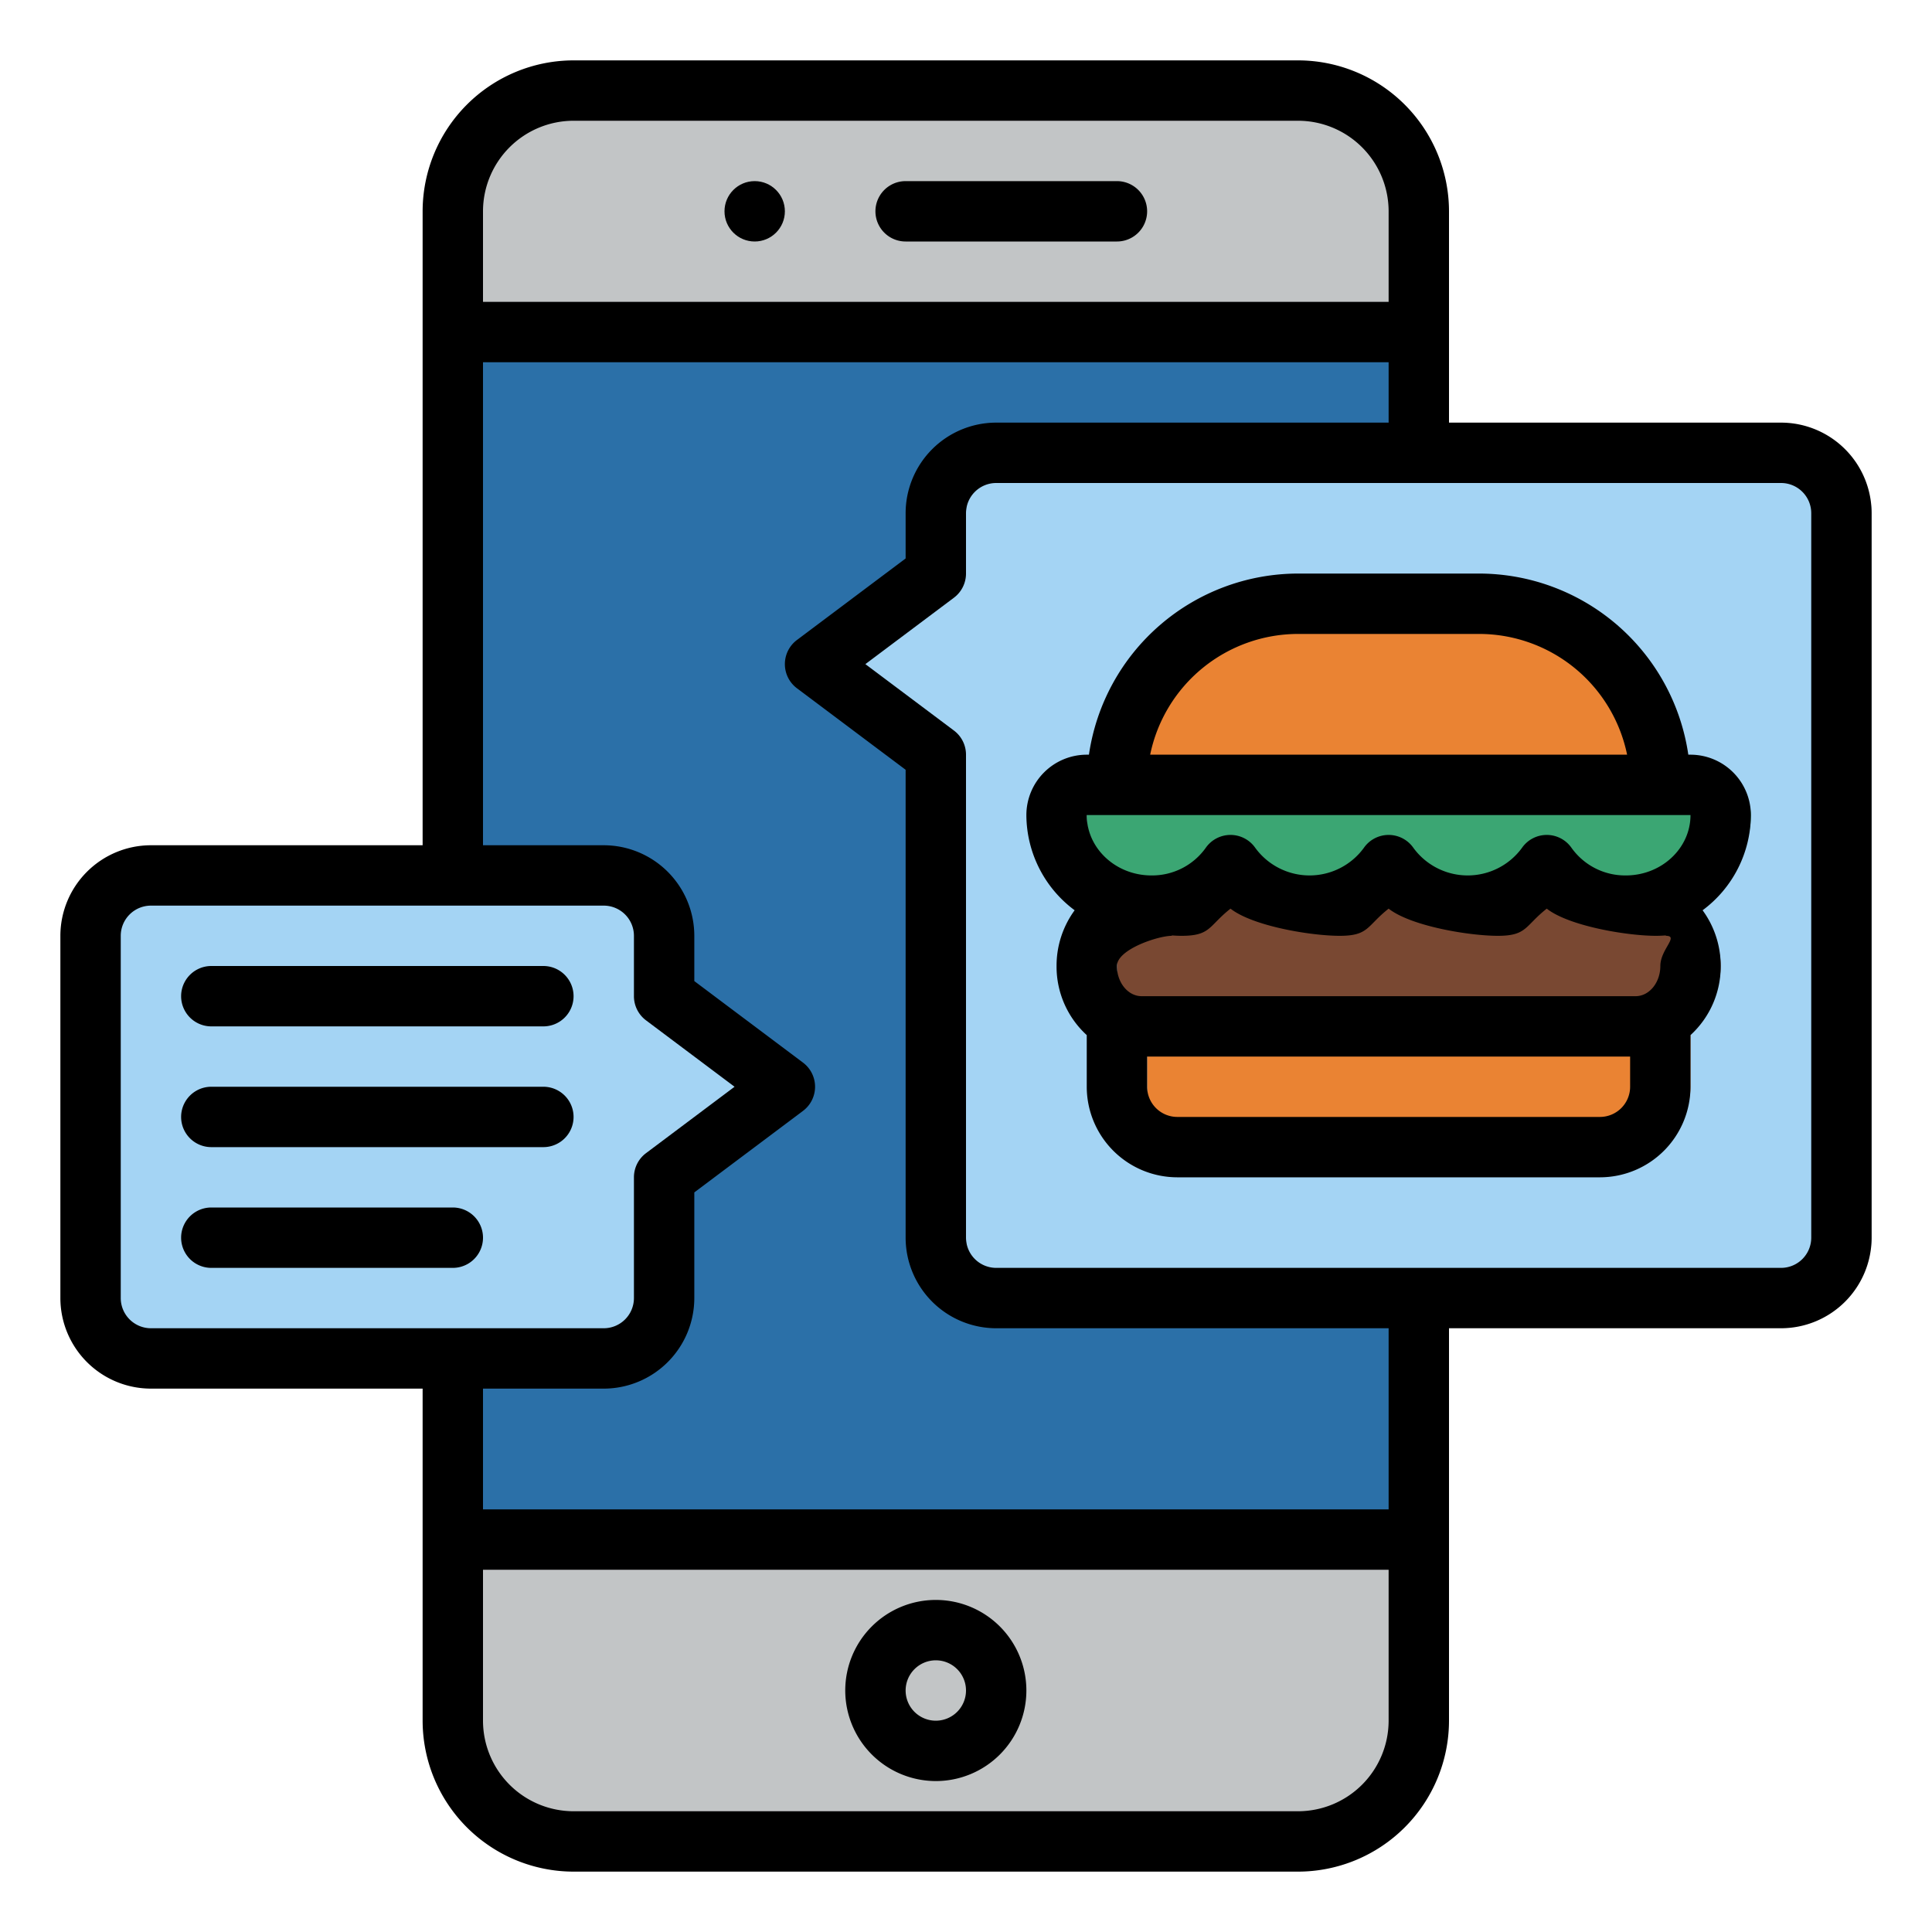 <svg id="Filled" height="512" viewBox="0 0 512 512" width="512" xmlns="http://www.w3.org/2000/svg"><rect fill="#2b70a8" height="464" rx="32" width="256" x="120" y="24"/><path d="m376 56v32h-256v-32a32 32 0 0 1 32-32h192a32 32 0 0 1 32 32z" fill="#c2c5c6"/><path d="m376 408v48a32 32 0 0 1 -32 32h-192a32 32 0 0 1 -32-32v-48z" fill="#c2c5c6"/><path d="m176 264v-16a16 16 0 0 0 -16-16h-120a16 16 0 0 0 -16 16v96a16 16 0 0 0 16 16h120a16 16 0 0 0 16-16v-32l32-24z" fill="#a4d4f4"/><path d="m256 136v16l-32 24 32 24v128a16 16 0 0 0 16 16h208a16 16 0 0 0 16-16v-192a16 16 0 0 0 -16-16h-208a16 16 0 0 0 -16 16z" fill="#a4d4f4"/><path d="m352 160h48a48 48 0 0 1 48 48 0 0 0 0 1 0 0h-144a0 0 0 0 1 0 0 48 48 0 0 1 48-48z" fill="#ea8333"/><path d="m304 272h144a0 0 0 0 1 0 0v16a16 16 0 0 1 -16 16h-112a16 16 0 0 1 -16-16v-16a0 0 0 0 1 0 0z" fill="#ea8333"/><path d="m441.455 240c8.033 0 14.545 7.163 14.545 16 0 8.837-6.512 16-14.545 16h-130.91c-8.033 0-14.545-7.163-14.545-16 0-8.837 6.512-16 14.545-16z" fill="#794832"/><path d="m312 208h128v32h-128z" fill="#fdd14b"/><path d="m464 216c0 13.255-11.257 24-25.143 24a25.445 25.445 0 0 1 -20.952-10.735 25.815 25.815 0 0 1 -41.9 0 25.815 25.815 0 0 1 -41.9 0 25.445 25.445 0 0 1 -20.962 10.735c-13.886 0-25.143-10.745-25.143-24a8 8 0 0 1 8-8h160a8 8 0 0 1 8 8z" fill="#3ba673"/><circle cx="200" cy="56" r="8"/><path d="m296 48h-56a8 8 0 0 0 0 16h56a8 8 0 0 0 0-16z"/><path d="m248 472a24 24 0 1 0 -24-24 24.027 24.027 0 0 0 24 24zm0-32a8 8 0 1 1 -8 8 8.009 8.009 0 0 1 8-8z"/><path d="m472 112h-88v-56a40.045 40.045 0 0 0 -40-40h-192a40.045 40.045 0 0 0 -40 40v168h-72a24.028 24.028 0 0 0 -24 24v96a24.028 24.028 0 0 0 24 24h72v88a40.045 40.045 0 0 0 40 40h192a40.045 40.045 0 0 0 40-40v-104h88a24.028 24.028 0 0 0 24-24v-192a24.028 24.028 0 0 0 -24-24zm-344-56a24.028 24.028 0 0 1 24-24h192a24.028 24.028 0 0 1 24 24v24h-240zm-88 296a8.009 8.009 0 0 1 -8-8v-96a8.009 8.009 0 0 1 8-8h120a8.009 8.009 0 0 1 8 8v16a8 8 0 0 0 3.2 6.4l23.467 17.6-23.467 17.6a8 8 0 0 0 -3.2 6.4v32a8.009 8.009 0 0 1 -8 8zm328 104a24.028 24.028 0 0 1 -24 24h-192a24.028 24.028 0 0 1 -24-24v-40h240zm0-56h-240v-32h32a24.028 24.028 0 0 0 24-24v-28l28.8-21.6a8 8 0 0 0 0-12.8l-28.8-21.6v-12a24.028 24.028 0 0 0 -24-24h-32v-128h240v16h-104a24.028 24.028 0 0 0 -24 24v12l-28.8 21.6a8 8 0 0 0 0 12.8l28.8 21.6v124a24.028 24.028 0 0 0 24 24h104zm112-72a8.009 8.009 0 0 1 -8 8h-208a8.009 8.009 0 0 1 -8-8v-128a8 8 0 0 0 -3.2-6.4l-23.467-17.6 23.467-17.6a8 8 0 0 0 3.2-6.4v-16a8.009 8.009 0 0 1 8-8h208a8.009 8.009 0 0 1 8 8z"/><path d="m144 256h-88a8 8 0 0 0 0 16h88a8 8 0 0 0 0-16z"/><path d="m144 288h-88a8 8 0 0 0 0 16h88a8 8 0 0 0 0-16z"/><path d="m120 320h-64a8 8 0 0 0 0 16h64a8 8 0 0 0 0-16z"/><path d="m464 216a16.019 16.019 0 0 0 -16-16h-.581a56.078 56.078 0 0 0 -55.419-48h-48a56.078 56.078 0 0 0 -55.419 48h-.581a16.019 16.019 0 0 0 -16 16 31.581 31.581 0 0 0 12.794 25.231 24.868 24.868 0 0 0 -4.794 14.769 24.6 24.6 0 0 0 8 18.316v13.684a24.028 24.028 0 0 0 24 24h112a24.028 24.028 0 0 0 24-24v-13.684a24.6 24.6 0 0 0 8-18.316 24.868 24.868 0 0 0 -4.794-14.769 31.581 31.581 0 0 0 12.794-25.231zm-120-48h48a40.069 40.069 0 0 1 39.2 32h-126.395a40.069 40.069 0 0 1 39.195-32zm88 120a8.009 8.009 0 0 1 -8 8h-112a8.009 8.009 0 0 1 -8-8v-8h128zm1.454-24h-130.908c-3.609 0-6.546-3.589-6.546-8s10.937-8 14.546-8v-.107c.858.064 1.722.107 2.6.107 7.744 0 7.111-2.6 12.953-7.2 5.841 4.6 21.207 7.2 28.952 7.2s7.111-2.6 12.952-7.2c5.841 4.6 21.208 7.2 28.952 7.2s7.111-2.6 12.952-7.2c5.842 4.6 21.209 7.2 28.953 7.2.875 0 1.739-.043 2.6-.107v.107c3.609 0-1.454 3.589-1.454 8s-2.943 8-6.552 8zm14.546-48c0 8.822-7.69 16-17.143 16a17.442 17.442 0 0 1 -14.387-7.307 8 8 0 0 0 -13.131 0 17.818 17.818 0 0 1 -28.774 0 8 8 0 0 0 -13.13 0 17.818 17.818 0 0 1 -28.774 0 8 8 0 0 0 -13.131 0 17.442 17.442 0 0 1 -14.387 7.307c-9.453 0-17.143-7.178-17.143-16l160-.01z"/></svg>